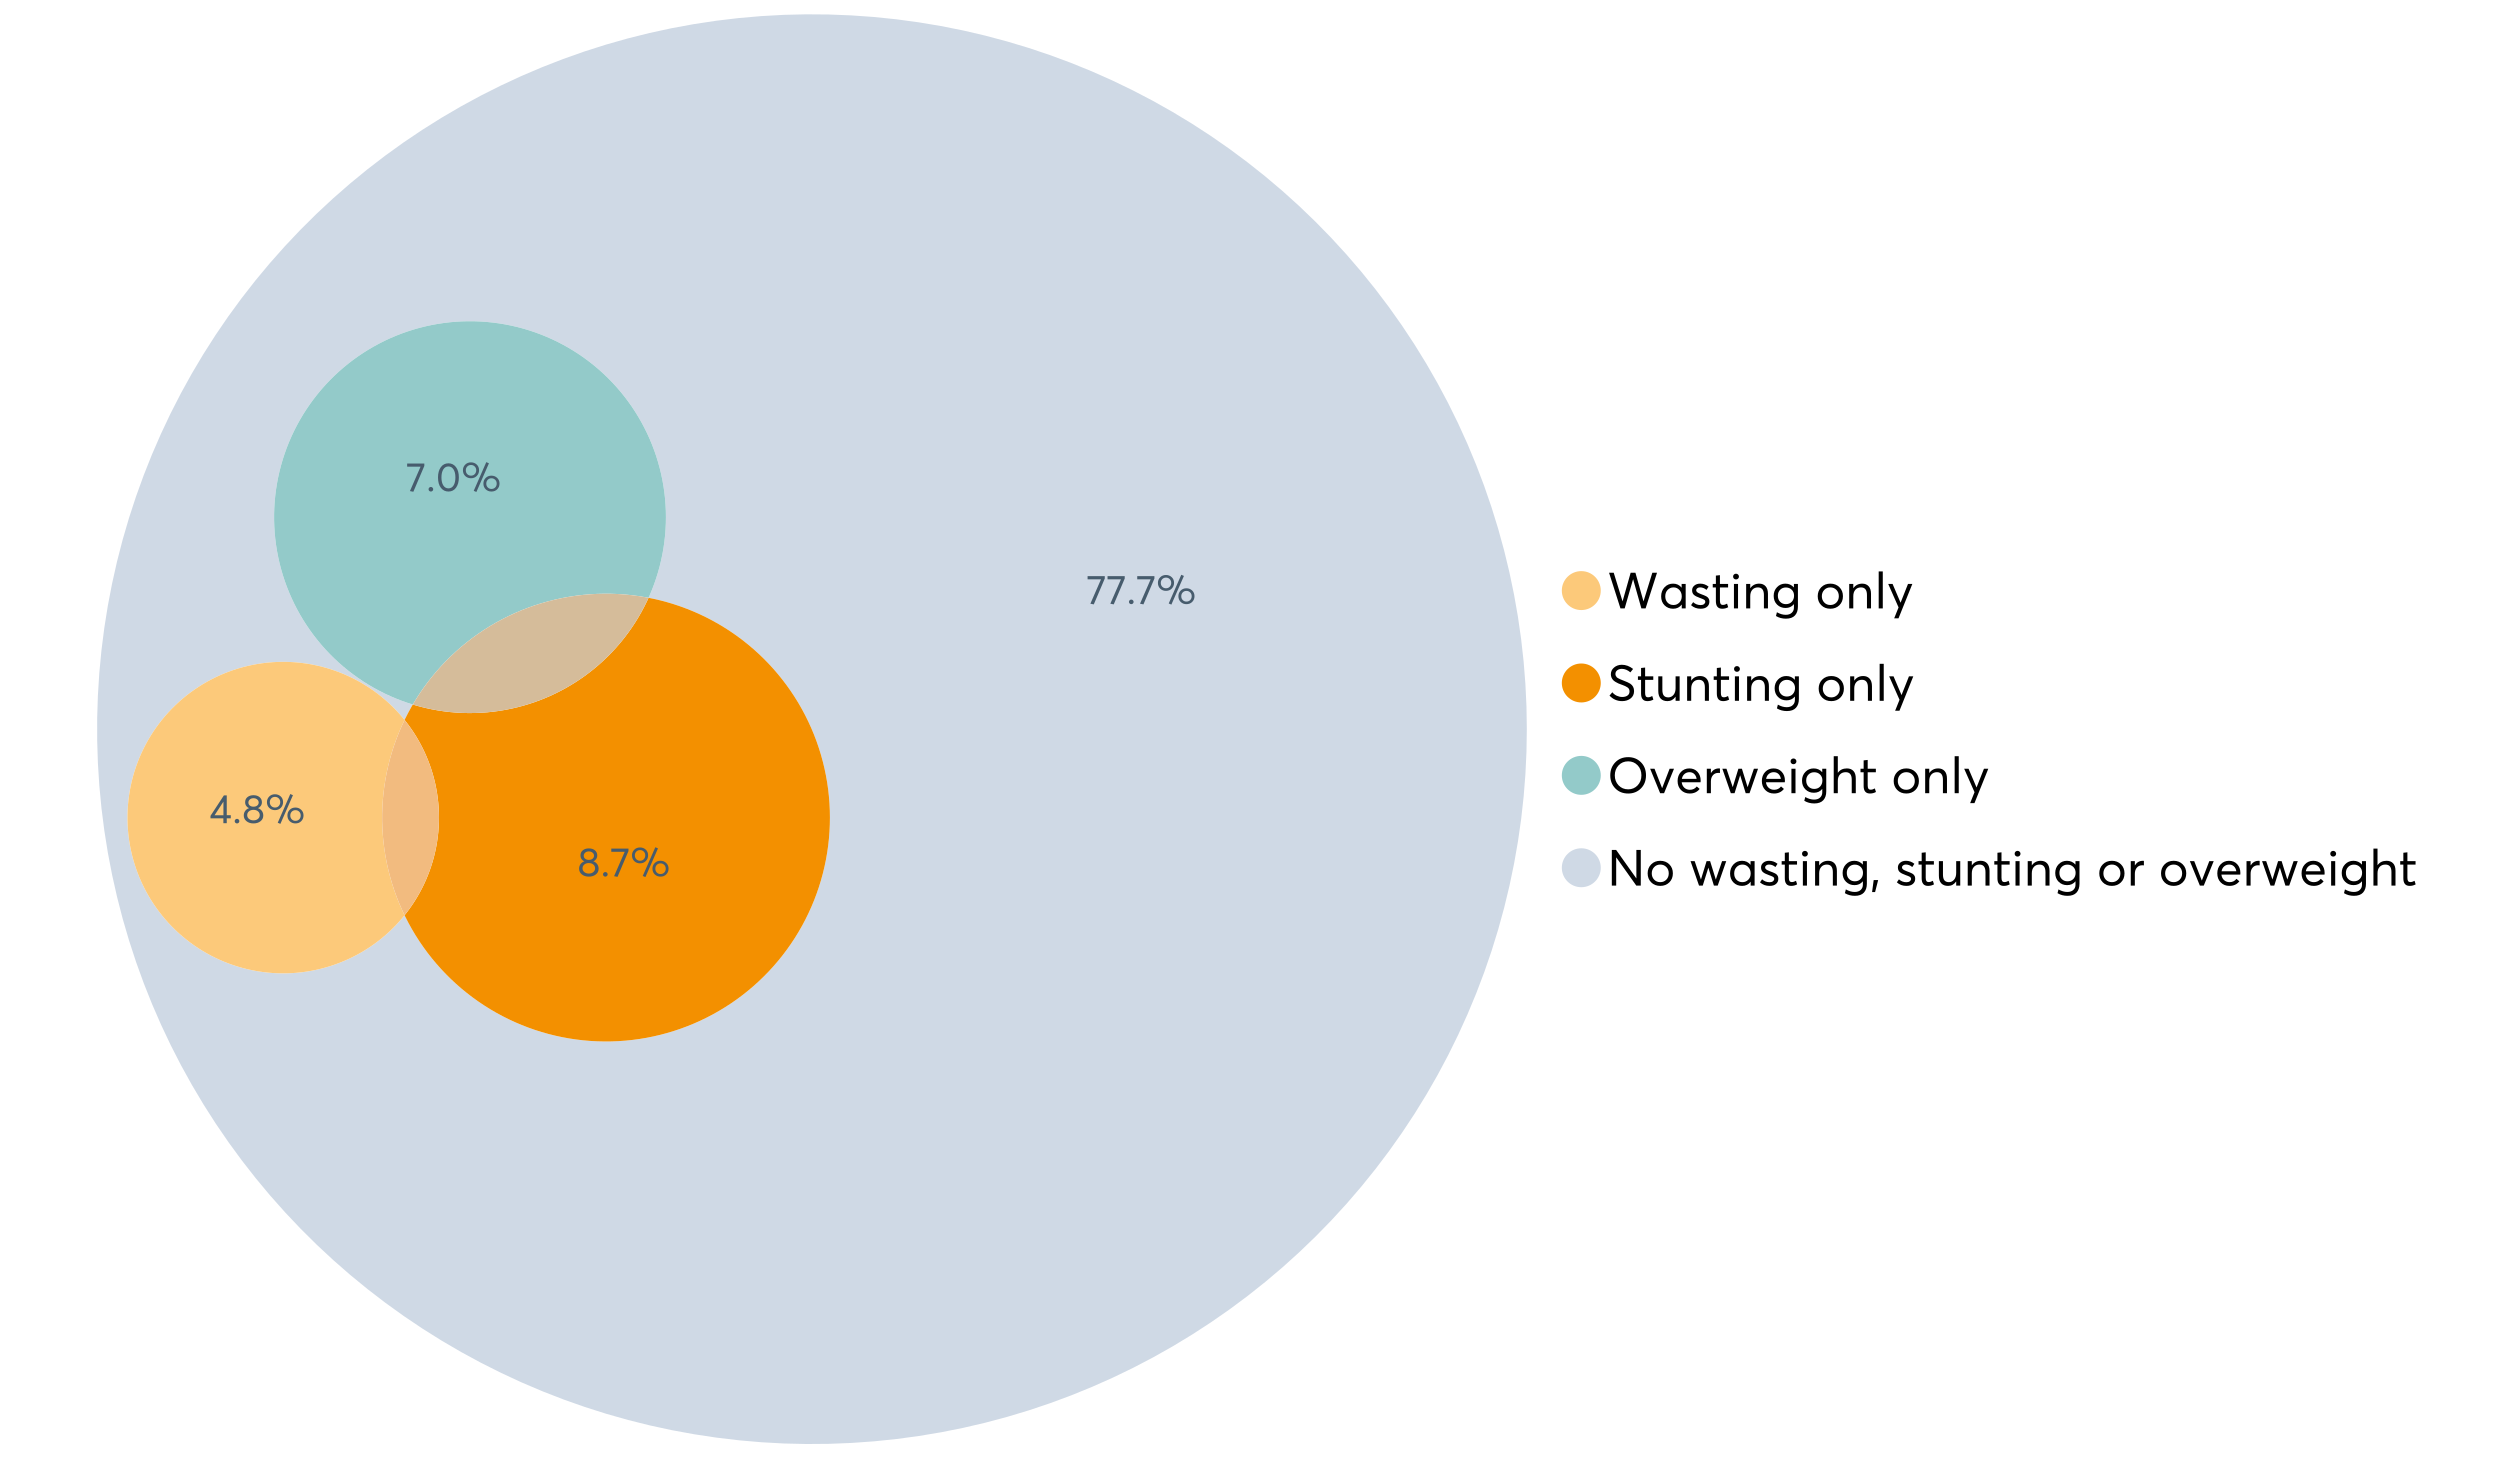 <?xml version="1.0" encoding="UTF-8"?>
<svg xmlns="http://www.w3.org/2000/svg" xmlns:xlink="http://www.w3.org/1999/xlink" width="1234.286pt" height="720pt" viewBox="0 0 1234.286 720" version="1.1">
<defs>
<g>
<symbol overflow="visible" id="glyph0-0">
<path style="stroke:none;" d=""/>
</symbol>
<symbol overflow="visible" id="glyph0-1">
<path style="stroke:none;" d="M 22.234 -17.609 L 24.547 -17.609 L 18.906 0 L 16.828 0 L 12.75 -14.438 L 12.734 -14.438 L 8.578 0 L 6.5 0 L 0.875 -17.609 L 3.172 -17.609 L 7.516 -3.547 L 7.562 -3.547 L 11.531 -17.609 L 13.891 -17.609 L 17.859 -3.5 L 17.891 -3.5 Z M 22.234 -17.609 "/>
</symbol>
<symbol overflow="visible" id="glyph0-2">
<path style="stroke:none;" d="M 11.297 -12.078 L 13.297 -12.078 L 13.297 0 L 11.359 0 L 11.359 -1.906 L 11.344 -1.906 C 10.312 -0.531 8.906 0.156 7.125 0.156 C 5.414 0.156 4 -0.406 2.875 -1.531 C 1.75 -2.656 1.188 -4.129 1.188 -5.953 C 1.188 -7.742 1.742 -9.238 2.859 -10.438 C 3.984 -11.633 5.395 -12.234 7.094 -12.234 C 8.812 -12.234 10.203 -11.578 11.266 -10.266 L 11.297 -10.266 Z M 7.297 -1.688 C 8.422 -1.688 9.379 -2.086 10.172 -2.891 C 10.961 -3.691 11.359 -4.711 11.359 -5.953 C 11.359 -7.191 10.973 -8.238 10.203 -9.094 C 9.441 -9.945 8.477 -10.375 7.312 -10.375 C 6.156 -10.375 5.18 -9.961 4.391 -9.141 C 3.609 -8.328 3.219 -7.266 3.219 -5.953 C 3.219 -4.711 3.594 -3.691 4.344 -2.891 C 5.102 -2.086 6.086 -1.688 7.297 -1.688 Z M 7.297 -1.688 "/>
</symbol>
<symbol overflow="visible" id="glyph0-3">
<path style="stroke:none;" d="M 5.609 0.156 C 3.734 0.156 2.156 -0.426 0.875 -1.594 L 1.906 -3.094 C 2.945 -2.133 4.18 -1.656 5.609 -1.656 C 6.305 -1.656 6.859 -1.812 7.266 -2.125 C 7.68 -2.445 7.891 -2.832 7.891 -3.281 C 7.891 -3.738 7.688 -4.086 7.281 -4.328 C 6.875 -4.566 6.164 -4.859 5.156 -5.203 C 5.094 -5.223 5.047 -5.242 5.016 -5.266 C 3.836 -5.672 2.938 -6.141 2.312 -6.672 C 1.695 -7.203 1.391 -7.973 1.391 -8.984 C 1.391 -9.91 1.766 -10.68 2.516 -11.297 C 3.266 -11.922 4.223 -12.234 5.391 -12.234 C 6.922 -12.234 8.301 -11.738 9.531 -10.75 L 8.484 -9.156 C 7.523 -9.977 6.457 -10.391 5.281 -10.391 C 4.801 -10.391 4.367 -10.258 3.984 -10 C 3.609 -9.738 3.422 -9.398 3.422 -8.984 C 3.422 -8.555 3.609 -8.207 3.984 -7.938 C 4.359 -7.676 4.93 -7.395 5.703 -7.094 C 5.836 -7.039 6.082 -6.945 6.438 -6.812 C 6.789 -6.688 7.023 -6.598 7.141 -6.547 C 7.254 -6.492 7.453 -6.406 7.734 -6.281 C 8.016 -6.164 8.207 -6.078 8.312 -6.016 C 8.414 -5.961 8.566 -5.867 8.766 -5.734 C 8.973 -5.598 9.113 -5.477 9.188 -5.375 C 9.258 -5.281 9.359 -5.148 9.484 -4.984 C 9.609 -4.816 9.695 -4.656 9.75 -4.5 C 9.801 -4.344 9.844 -4.16 9.875 -3.953 C 9.906 -3.742 9.922 -3.523 9.922 -3.297 C 9.922 -2.305 9.547 -1.484 8.797 -0.828 C 8.055 -0.172 6.992 0.156 5.609 0.156 Z M 5.609 0.156 "/>
</symbol>
<symbol overflow="visible" id="glyph0-4">
<path style="stroke:none;" d="M 5.328 0.156 C 3.234 0.156 2.188 -1.094 2.188 -3.594 L 2.188 -10.344 L 0.641 -10.344 L 0.641 -12.078 L 2.188 -12.078 L 2.188 -16.203 L 4.188 -16.422 L 4.188 -12.078 L 8.219 -12.078 L 8.219 -10.344 L 4.188 -10.344 L 4.188 -3.891 C 4.188 -3.148 4.297 -2.602 4.516 -2.25 C 4.742 -1.906 5.133 -1.734 5.688 -1.734 C 6.312 -1.734 6.988 -1.941 7.719 -2.359 L 8.266 -0.594 C 7.367 -0.094 6.391 0.156 5.328 0.156 Z M 5.328 0.156 "/>
</symbol>
<symbol overflow="visible" id="glyph0-5">
<path style="stroke:none;" d="M 3.094 -14.312 C 2.688 -14.312 2.344 -14.445 2.062 -14.719 C 1.789 -15 1.656 -15.336 1.656 -15.734 C 1.656 -16.129 1.789 -16.461 2.062 -16.734 C 2.344 -17.004 2.688 -17.141 3.094 -17.141 C 3.5 -17.141 3.844 -17 4.125 -16.719 C 4.406 -16.438 4.547 -16.109 4.547 -15.734 C 4.547 -15.336 4.406 -15 4.125 -14.719 C 3.844 -14.445 3.5 -14.312 3.094 -14.312 Z M 2.078 0 L 2.078 -12.078 L 4.094 -12.078 L 4.094 0 Z M 2.078 0 "/>
</symbol>
<symbol overflow="visible" id="glyph0-6">
<path style="stroke:none;" d="M 8.344 -12.234 C 9.676 -12.234 10.727 -11.805 11.5 -10.953 C 12.281 -10.098 12.672 -8.836 12.672 -7.172 L 12.672 0 L 10.672 0 L 10.672 -6.594 C 10.672 -9.113 9.688 -10.375 7.719 -10.375 C 6.562 -10.375 5.641 -9.988 4.953 -9.219 C 4.266 -8.445 3.922 -7.383 3.922 -6.031 L 3.922 0 L 1.906 0 L 1.906 -12.078 L 3.922 -12.078 L 3.922 -9.969 L 3.938 -9.969 C 5 -11.477 6.469 -12.234 8.344 -12.234 Z M 8.344 -12.234 "/>
</symbol>
<symbol overflow="visible" id="glyph0-7">
<path style="stroke:none;" d="M 11.094 -12.078 L 13.078 -12.078 L 13.078 -0.922 C 13.078 0.93 12.594 2.391 11.625 3.453 C 10.656 4.523 9.16 5.062 7.141 5.062 C 5.328 5.062 3.691 4.625 2.234 3.75 L 2.703 1.891 C 4.211 2.734 5.66 3.156 7.047 3.156 C 8.348 3.156 9.348 2.816 10.047 2.141 C 10.754 1.473 11.109 0.629 11.109 -0.391 L 11.109 -2.078 L 11.062 -2.078 C 10.051 -0.836 8.688 -0.219 6.969 -0.219 C 5.312 -0.219 3.922 -0.77 2.797 -1.875 C 1.672 -2.988 1.109 -4.43 1.109 -6.203 C 1.109 -7.922 1.66 -9.352 2.766 -10.5 C 3.867 -11.656 5.238 -12.234 6.875 -12.234 C 8.57 -12.234 9.961 -11.617 11.047 -10.391 L 11.094 -10.391 Z M 7.125 -2.109 C 8.332 -2.109 9.305 -2.5 10.047 -3.281 C 10.797 -4.07 11.172 -5.078 11.172 -6.297 C 11.172 -7.492 10.785 -8.469 10.016 -9.219 C 9.242 -9.969 8.281 -10.344 7.125 -10.344 C 5.977 -10.344 5.031 -9.957 4.281 -9.188 C 3.539 -8.426 3.172 -7.457 3.172 -6.281 C 3.172 -5.02 3.551 -4.008 4.312 -3.25 C 5.07 -2.488 6.008 -2.109 7.125 -2.109 Z M 7.125 -2.109 "/>
</symbol>
<symbol overflow="visible" id="glyph0-8">
<path style="stroke:none;" d=""/>
</symbol>
<symbol overflow="visible" id="glyph0-9">
<path style="stroke:none;" d="M 7.422 0.156 C 5.566 0.156 4.062 -0.43 2.906 -1.609 C 1.75 -2.785 1.172 -4.258 1.172 -6.031 C 1.172 -7.801 1.75 -9.273 2.906 -10.453 C 4.062 -11.641 5.566 -12.234 7.422 -12.234 C 9.203 -12.234 10.68 -11.656 11.859 -10.5 C 13.035 -9.344 13.625 -7.852 13.625 -6.031 C 13.625 -4.207 13.035 -2.719 11.859 -1.562 C 10.68 -0.414 9.203 0.156 7.422 0.156 Z M 7.422 -1.688 C 8.598 -1.688 9.586 -2.094 10.391 -2.906 C 11.191 -3.727 11.594 -4.77 11.594 -6.031 C 11.594 -7.301 11.191 -8.344 10.391 -9.156 C 9.598 -9.969 8.609 -10.375 7.422 -10.375 C 6.18 -10.375 5.164 -9.953 4.375 -9.109 C 3.594 -8.273 3.203 -7.242 3.203 -6.016 C 3.203 -4.797 3.594 -3.77 4.375 -2.938 C 5.164 -2.102 6.18 -1.688 7.422 -1.688 Z M 7.422 -1.688 "/>
</symbol>
<symbol overflow="visible" id="glyph0-10">
<path style="stroke:none;" d="M 2.078 0 L 2.078 -18.266 L 4.094 -18.266 L 4.094 0 Z M 2.078 0 "/>
</symbol>
<symbol overflow="visible" id="glyph0-11">
<path style="stroke:none;" d="M 10.344 -12.078 L 12.484 -12.078 L 5.656 4.906 L 3.516 4.906 L 5.688 -0.5 L 0.578 -12.078 L 2.734 -12.078 L 6.656 -2.875 L 6.703 -2.875 Z M 10.344 -12.078 "/>
</symbol>
<symbol overflow="visible" id="glyph0-12">
<path style="stroke:none;" d="M 7.344 0.156 C 4.875 0.156 2.789 -0.754 1.094 -2.578 L 2.484 -4.219 C 3.098 -3.457 3.844 -2.879 4.719 -2.484 C 5.594 -2.086 6.477 -1.891 7.375 -1.891 C 8.457 -1.891 9.328 -2.129 9.984 -2.609 C 10.641 -3.086 10.969 -3.75 10.969 -4.594 C 10.969 -5.051 10.891 -5.445 10.734 -5.781 C 10.578 -6.113 10.305 -6.406 9.922 -6.656 C 9.547 -6.914 9.176 -7.125 8.812 -7.281 C 8.457 -7.438 7.953 -7.641 7.297 -7.891 C 7.18 -7.941 7.086 -7.973 7.016 -7.984 C 6.367 -8.223 5.844 -8.426 5.438 -8.594 C 5.039 -8.77 4.582 -9.016 4.062 -9.328 C 3.539 -9.641 3.133 -9.957 2.844 -10.281 C 2.551 -10.602 2.297 -11.008 2.078 -11.5 C 1.867 -11.988 1.766 -12.531 1.766 -13.125 C 1.766 -14.438 2.285 -15.535 3.328 -16.422 C 4.367 -17.316 5.641 -17.773 7.141 -17.797 C 9.129 -17.797 10.992 -17.109 12.734 -15.734 L 11.406 -14.047 C 10.039 -15.203 8.617 -15.781 7.141 -15.781 C 6.285 -15.781 5.551 -15.551 4.938 -15.094 C 4.32 -14.645 4.016 -14.02 4.016 -13.219 C 4.016 -12.895 4.082 -12.594 4.219 -12.312 C 4.352 -12.039 4.5 -11.816 4.656 -11.641 C 4.82 -11.473 5.113 -11.281 5.531 -11.062 C 5.945 -10.852 6.273 -10.691 6.516 -10.578 C 6.754 -10.473 7.172 -10.305 7.766 -10.078 C 9.586 -9.379 10.785 -8.832 11.359 -8.438 C 12.598 -7.594 13.219 -6.383 13.219 -4.812 C 13.219 -3.258 12.645 -2.039 11.5 -1.156 C 10.352 -0.281 8.969 0.156 7.344 0.156 Z M 7.344 0.156 "/>
</symbol>
<symbol overflow="visible" id="glyph0-13">
<path style="stroke:none;" d="M 10.203 -12.078 L 12.203 -12.078 L 12.203 0 L 10.203 0 L 10.203 -2.016 L 10.172 -2.016 C 9.16 -0.566 7.836 0.156 6.203 0.156 C 4.766 0.156 3.645 -0.258 2.844 -1.094 C 2.051 -1.938 1.656 -3.203 1.656 -4.891 L 1.656 -12.078 L 3.672 -12.078 L 3.672 -5.453 C 3.672 -4.117 3.914 -3.156 4.406 -2.562 C 4.895 -1.977 5.633 -1.688 6.625 -1.688 C 7.613 -1.688 8.457 -2.094 9.156 -2.906 C 9.852 -3.727 10.203 -4.836 10.203 -6.234 Z M 10.203 -12.078 "/>
</symbol>
<symbol overflow="visible" id="glyph0-14">
<path style="stroke:none;" d="M 10.328 0.156 C 7.711 0.156 5.582 -0.691 3.938 -2.391 C 2.289 -4.086 1.469 -6.223 1.469 -8.797 C 1.469 -11.379 2.289 -13.523 3.938 -15.234 C 5.582 -16.941 7.711 -17.797 10.328 -17.797 C 12.836 -17.797 14.926 -16.961 16.594 -15.297 C 18.27 -13.629 19.109 -11.469 19.109 -8.812 C 19.109 -6.164 18.27 -4.008 16.594 -2.344 C 14.926 -0.676 12.836 0.156 10.328 0.156 Z M 10.328 -1.906 C 12.172 -1.906 13.719 -2.555 14.969 -3.859 C 16.219 -5.16 16.844 -6.812 16.844 -8.812 C 16.844 -10.82 16.219 -12.477 14.969 -13.781 C 13.719 -15.082 12.172 -15.734 10.328 -15.734 C 8.391 -15.734 6.801 -15.066 5.562 -13.734 C 4.32 -12.398 3.703 -10.754 3.703 -8.797 C 3.703 -6.848 4.32 -5.211 5.562 -3.891 C 6.801 -2.566 8.391 -1.906 10.328 -1.906 Z M 10.328 -1.906 "/>
</symbol>
<symbol overflow="visible" id="glyph0-15">
<path style="stroke:none;" d="M 10.203 -12.078 L 12.375 -12.078 L 7.469 0 L 5.531 0 L 0.594 -12.078 L 2.75 -12.078 L 6.469 -2.562 L 6.547 -2.562 Z M 10.203 -12.078 "/>
</symbol>
<symbol overflow="visible" id="glyph0-16">
<path style="stroke:none;" d="M 12.562 -6.234 C 12.562 -6.098 12.551 -5.922 12.531 -5.703 L 12.5 -5.406 L 3.203 -5.406 C 3.336 -4.281 3.77 -3.379 4.5 -2.703 C 5.238 -2.023 6.156 -1.688 7.25 -1.688 C 8.656 -1.688 9.785 -2.234 10.641 -3.328 L 12.062 -2.109 C 10.883 -0.598 9.254 0.156 7.172 0.156 C 5.43 0.156 3.992 -0.414 2.859 -1.562 C 1.734 -2.719 1.172 -4.207 1.172 -6.031 C 1.172 -7.832 1.719 -9.316 2.812 -10.484 C 3.914 -11.648 5.297 -12.234 6.953 -12.234 C 8.617 -12.234 9.969 -11.672 11 -10.547 C 12.039 -9.422 12.562 -7.984 12.562 -6.234 Z M 9.406 -9.469 C 8.789 -10.07 8.004 -10.375 7.047 -10.375 C 6.086 -10.375 5.266 -10.078 4.578 -9.484 C 3.891 -8.898 3.457 -8.098 3.281 -7.078 L 10.562 -7.078 C 10.406 -8.078 10.02 -8.875 9.406 -9.469 Z M 9.406 -9.469 "/>
</symbol>
<symbol overflow="visible" id="glyph0-17">
<path style="stroke:none;" d="M 7.891 -12.234 C 8.141 -12.234 8.305 -12.223 8.391 -12.203 L 8.391 -9.969 C 8.023 -10.008 7.758 -10.031 7.594 -10.031 C 6.469 -10.031 5.57 -9.641 4.906 -8.859 C 4.25 -8.078 3.922 -7.066 3.922 -5.828 L 3.922 0 L 1.906 0 L 1.906 -12.078 L 3.922 -12.078 L 3.922 -9.953 L 3.938 -9.953 C 4.883 -11.473 6.203 -12.234 7.891 -12.234 Z M 7.891 -12.234 "/>
</symbol>
<symbol overflow="visible" id="glyph0-18">
<path style="stroke:none;" d="M 16.297 -12.078 L 18.344 -12.078 L 14.141 0 L 12.25 0 L 9.531 -8.812 L 9.5 -8.812 L 6.75 0 L 4.906 0 L 0.719 -12.078 L 2.75 -12.078 L 5.828 -3.047 L 5.875 -3.047 L 8.641 -12.078 L 10.375 -12.078 L 13.172 -3.047 L 13.219 -3.047 Z M 16.297 -12.078 "/>
</symbol>
<symbol overflow="visible" id="glyph0-19">
<path style="stroke:none;" d="M 8.406 -12.234 C 9.781 -12.234 10.852 -11.816 11.625 -10.984 C 12.406 -10.16 12.797 -8.914 12.797 -7.25 L 12.797 0 L 10.797 0 L 10.797 -6.672 C 10.797 -9.141 9.812 -10.375 7.844 -10.375 C 6.633 -10.375 5.676 -9.992 4.969 -9.234 C 4.27 -8.473 3.922 -7.422 3.922 -6.078 L 3.922 0 L 1.906 0 L 1.906 -18.266 L 3.922 -18.266 L 3.922 -10.094 L 3.969 -10.094 C 4.977 -11.52 6.457 -12.234 8.406 -12.234 Z M 8.406 -12.234 "/>
</symbol>
<symbol overflow="visible" id="glyph0-20">
<path style="stroke:none;" d="M 14.359 -17.609 L 16.531 -17.609 L 16.531 0 L 14.312 0 L 4.438 -13.891 L 4.391 -13.891 L 4.391 0 L 2.234 0 L 2.234 -17.609 L 4.359 -17.609 L 14.312 -3.578 L 14.359 -3.578 Z M 14.359 -17.609 "/>
</symbol>
<symbol overflow="visible" id="glyph0-21">
<path style="stroke:none;" d="M 0.797 3.219 L 1.594 -2.734 L 3.797 -2.734 L 2.281 3.219 Z M 0.797 3.219 "/>
</symbol>
<symbol overflow="visible" id="glyph1-0">
<path style="stroke:none;" d=""/>
</symbol>
<symbol overflow="visible" id="glyph1-1">
<path style="stroke:none;" d="M 0.531 -13.703 L 9.016 -13.703 L 9.016 -12.516 L 3.594 0.234 L 1.906 -0.094 L 7.156 -12.141 L 0.531 -12.141 Z M 0.531 -13.703 "/>
</symbol>
<symbol overflow="visible" id="glyph1-2">
<path style="stroke:none;" d="M 2.406 0.125 C 2.07 0.125 1.797 0.016 1.578 -0.203 C 1.359 -0.422 1.25 -0.688 1.25 -1 C 1.25 -1.312 1.359 -1.578 1.578 -1.797 C 1.797 -2.023 2.07 -2.141 2.406 -2.141 C 2.719 -2.141 2.984 -2.023 3.203 -1.797 C 3.43 -1.578 3.547 -1.312 3.547 -1 C 3.547 -0.688 3.43 -0.422 3.203 -0.203 C 2.984 0.016 2.719 0.125 2.406 0.125 Z M 2.406 0.125 "/>
</symbol>
<symbol overflow="visible" id="glyph1-3">
<path style="stroke:none;" d="M 7.531 0.344 L 6.219 -0.219 L 12.422 -14.391 L 13.734 -13.812 Z M 4.859 -6.438 C 3.742 -6.438 2.801 -6.801 2.031 -7.531 C 1.27 -8.27 0.891 -9.223 0.891 -10.391 C 0.891 -11.473 1.258 -12.391 2 -13.141 C 2.738 -13.898 3.691 -14.281 4.859 -14.281 C 5.984 -14.281 6.93 -13.922 7.703 -13.203 C 8.473 -12.484 8.859 -11.547 8.859 -10.391 C 8.859 -9.285 8.484 -8.348 7.734 -7.578 C 6.992 -6.816 6.035 -6.438 4.859 -6.438 Z M 4.891 -7.719 C 5.641 -7.719 6.254 -7.973 6.734 -8.484 C 7.211 -8.992 7.453 -9.625 7.453 -10.375 C 7.453 -11.145 7.203 -11.77 6.703 -12.25 C 6.211 -12.738 5.609 -12.984 4.891 -12.984 C 4.129 -12.984 3.508 -12.734 3.031 -12.234 C 2.551 -11.734 2.312 -11.113 2.312 -10.375 C 2.312 -9.582 2.555 -8.941 3.047 -8.453 C 3.535 -7.961 4.148 -7.719 4.891 -7.719 Z M 14.969 0.125 C 13.852 0.125 12.91 -0.238 12.141 -0.969 C 11.379 -1.707 11 -2.656 11 -3.812 C 11 -4.895 11.367 -5.816 12.109 -6.578 C 12.859 -7.336 13.812 -7.719 14.969 -7.719 C 16.082 -7.719 17.023 -7.348 17.797 -6.609 C 18.566 -5.879 18.953 -4.945 18.953 -3.812 C 18.953 -2.707 18.582 -1.773 17.844 -1.016 C 17.113 -0.254 16.156 0.125 14.969 0.125 Z M 14.969 -1.156 C 15.738 -1.156 16.363 -1.406 16.844 -1.906 C 17.32 -2.414 17.562 -3.039 17.562 -3.781 C 17.562 -4.57 17.312 -5.207 16.812 -5.688 C 16.312 -6.176 15.695 -6.422 14.969 -6.422 C 14.219 -6.422 13.602 -6.164 13.125 -5.656 C 12.656 -5.156 12.422 -4.531 12.422 -3.781 C 12.422 -3.008 12.664 -2.379 13.156 -1.891 C 13.645 -1.398 14.25 -1.156 14.969 -1.156 Z M 14.969 -1.156 "/>
</symbol>
<symbol overflow="visible" id="glyph1-4">
<path style="stroke:none;" d="M 6.984 0 L 6.984 -2.406 L 0.625 -2.406 L 0.625 -3.609 L 7.234 -13.703 L 8.656 -13.703 L 8.656 -3.922 L 10.641 -3.922 L 10.641 -2.406 L 8.656 -2.406 L 8.656 0 Z M 2.625 -3.891 L 7.016 -3.891 L 7.016 -10.641 Z M 2.625 -3.891 "/>
</symbol>
<symbol overflow="visible" id="glyph1-5">
<path style="stroke:none;" d="M 7.938 -7.422 C 8.719 -7.16 9.348 -6.711 9.828 -6.078 C 10.305 -5.441 10.547 -4.672 10.547 -3.766 C 10.547 -2.609 10.086 -1.672 9.172 -0.953 C 8.254 -0.234 7.102 0.125 5.719 0.125 C 4.32 0.125 3.172 -0.242 2.266 -0.984 C 1.367 -1.723 0.922 -2.648 0.922 -3.766 C 0.922 -4.672 1.16 -5.441 1.641 -6.078 C 2.117 -6.711 2.742 -7.16 3.516 -7.422 L 3.516 -7.438 C 3.004 -7.594 2.555 -7.938 2.172 -8.469 C 1.785 -9 1.594 -9.617 1.594 -10.328 C 1.594 -11.398 1.977 -12.25 2.75 -12.875 C 3.52 -13.5 4.508 -13.812 5.719 -13.812 C 6.957 -13.812 7.957 -13.492 8.719 -12.859 C 9.488 -12.223 9.875 -11.379 9.875 -10.328 C 9.875 -9.641 9.676 -9.023 9.281 -8.484 C 8.883 -7.941 8.438 -7.594 7.938 -7.438 Z M 5.719 -12.328 C 4.977 -12.328 4.375 -12.117 3.906 -11.703 C 3.438 -11.285 3.203 -10.785 3.203 -10.203 C 3.203 -9.578 3.438 -9.078 3.906 -8.703 C 4.375 -8.328 4.977 -8.141 5.719 -8.141 C 6.477 -8.141 7.094 -8.328 7.562 -8.703 C 8.039 -9.078 8.281 -9.578 8.281 -10.203 C 8.281 -10.816 8.035 -11.32 7.547 -11.719 C 7.055 -12.125 6.445 -12.328 5.719 -12.328 Z M 5.719 -1.391 C 6.633 -1.391 7.379 -1.641 7.953 -2.141 C 8.523 -2.641 8.812 -3.242 8.812 -3.953 C 8.812 -4.734 8.523 -5.363 7.953 -5.844 C 7.379 -6.332 6.633 -6.578 5.719 -6.578 C 4.789 -6.578 4.039 -6.332 3.469 -5.844 C 2.895 -5.363 2.609 -4.734 2.609 -3.953 C 2.609 -3.211 2.906 -2.598 3.5 -2.109 C 4.102 -1.629 4.844 -1.391 5.719 -1.391 Z M 5.719 -1.391 "/>
</symbol>
<symbol overflow="visible" id="glyph1-6">
<path style="stroke:none;" d="M 6.266 0.125 C 4.734 0.125 3.488 -0.488 2.531 -1.719 C 1.582 -2.945 1.109 -4.656 1.109 -6.844 C 1.109 -8.914 1.566 -10.594 2.484 -11.875 C 3.41 -13.164 4.672 -13.812 6.266 -13.812 C 7.785 -13.812 9.02 -13.195 9.969 -11.969 C 10.926 -10.738 11.406 -9.031 11.406 -6.844 C 11.406 -4.77 10.945 -3.086 10.031 -1.797 C 9.125 -0.516 7.867 0.125 6.266 0.125 Z M 6.266 -1.438 C 7.348 -1.438 8.191 -1.922 8.797 -2.891 C 9.398 -3.859 9.703 -5.176 9.703 -6.844 C 9.703 -8.551 9.383 -9.879 8.75 -10.828 C 8.125 -11.785 7.297 -12.266 6.266 -12.266 C 5.18 -12.266 4.332 -11.773 3.719 -10.797 C 3.113 -9.816 2.812 -8.5 2.812 -6.844 C 2.812 -5.133 3.125 -3.805 3.75 -2.859 C 4.383 -1.91 5.223 -1.438 6.266 -1.438 Z M 6.266 -1.438 "/>
</symbol>
</g>
</defs>
<g id="surface127002">
<path style=" stroke:none;fill-rule:nonzero;fill:rgb(98.824%,78.824%,47.843%);fill-opacity:1;" d="M 790.324 291.582 C 790.324 296.891 786.02 301.195 780.711 301.195 C 775.398 301.195 771.094 296.891 771.094 291.582 C 771.094 286.273 775.398 281.969 780.711 281.969 C 786.02 281.969 790.324 286.273 790.324 291.582 "/>
<g style="fill:rgb(0%,0%,0%);fill-opacity:1;">
  <use xlink:href="#glyph0-1" x="793.543" y="300.387"/>
  <use xlink:href="#glyph0-2" x="818.944" y="300.387"/>
  <use xlink:href="#glyph0-3" x="834.026" y="300.387"/>
  <use xlink:href="#glyph0-4" x="844.965" y="300.387"/>
  <use xlink:href="#glyph0-5" x="853.994" y="300.387"/>
  <use xlink:href="#glyph0-6" x="860.195" y="300.387"/>
  <use xlink:href="#glyph0-7" x="874.583" y="300.387"/>
  <use xlink:href="#glyph0-8" x="889.441" y="300.387"/>
  <use xlink:href="#glyph0-9" x="896.263" y="300.387"/>
  <use xlink:href="#glyph0-6" x="911.072" y="300.387"/>
  <use xlink:href="#glyph0-10" x="925.459" y="300.387"/>
  <use xlink:href="#glyph0-11" x="931.66" y="300.387"/>
</g>
<path style=" stroke:none;fill-rule:nonzero;fill:rgb(95.294%,56.471%,0%);fill-opacity:1;" d="M 790.324 337.195 C 790.324 342.504 786.02 346.809 780.711 346.809 C 775.398 346.809 771.094 342.504 771.094 337.195 C 771.094 331.883 775.398 327.578 780.711 327.578 C 786.02 327.578 790.324 331.883 790.324 337.195 "/>
<g style="fill:rgb(0%,0%,0%);fill-opacity:1;">
  <use xlink:href="#glyph0-12" x="793.543" y="346"/>
  <use xlink:href="#glyph0-4" x="808.029" y="346"/>
  <use xlink:href="#glyph0-13" x="817.059" y="346"/>
  <use xlink:href="#glyph0-6" x="831.049" y="346"/>
  <use xlink:href="#glyph0-4" x="845.436" y="346"/>
  <use xlink:href="#glyph0-5" x="854.465" y="346"/>
  <use xlink:href="#glyph0-6" x="860.667" y="346"/>
  <use xlink:href="#glyph0-7" x="875.054" y="346"/>
  <use xlink:href="#glyph0-8" x="889.913" y="346"/>
  <use xlink:href="#glyph0-9" x="896.734" y="346"/>
  <use xlink:href="#glyph0-6" x="911.543" y="346"/>
  <use xlink:href="#glyph0-10" x="925.93" y="346"/>
  <use xlink:href="#glyph0-11" x="932.132" y="346"/>
</g>
<path style=" stroke:none;fill-rule:nonzero;fill:rgb(57.647%,79.216%,78.824%);fill-opacity:1;" d="M 790.324 382.805 C 790.324 388.117 786.02 392.422 780.711 392.422 C 775.398 392.422 771.094 388.117 771.094 382.805 C 771.094 377.496 775.398 373.191 780.711 373.191 C 786.02 373.191 790.324 377.496 790.324 382.805 "/>
<g style="fill:rgb(0%,0%,0%);fill-opacity:1;">
  <use xlink:href="#glyph0-14" x="793.543" y="391.613"/>
  <use xlink:href="#glyph0-15" x="814.107" y="391.613"/>
  <use xlink:href="#glyph0-16" x="827.08" y="391.613"/>
  <use xlink:href="#glyph0-17" x="840.773" y="391.613"/>
  <use xlink:href="#glyph0-18" x="849.628" y="391.613"/>
  <use xlink:href="#glyph0-16" x="868.679" y="391.613"/>
  <use xlink:href="#glyph0-5" x="882.372" y="391.613"/>
  <use xlink:href="#glyph0-7" x="888.573" y="391.613"/>
  <use xlink:href="#glyph0-19" x="903.432" y="391.613"/>
  <use xlink:href="#glyph0-4" x="917.918" y="391.613"/>
  <use xlink:href="#glyph0-8" x="926.947" y="391.613"/>
  <use xlink:href="#glyph0-9" x="933.769" y="391.613"/>
  <use xlink:href="#glyph0-6" x="948.578" y="391.613"/>
  <use xlink:href="#glyph0-10" x="962.965" y="391.613"/>
  <use xlink:href="#glyph0-11" x="969.166" y="391.613"/>
</g>
<path style=" stroke:none;fill-rule:nonzero;fill:rgb(81.176%,85.098%,89.804%);fill-opacity:1;" d="M 790.324 428.418 C 790.324 433.727 786.02 438.031 780.711 438.031 C 775.398 438.031 771.094 433.727 771.094 428.418 C 771.094 423.109 775.398 418.805 780.711 418.805 C 786.02 418.805 790.324 423.109 790.324 428.418 "/>
<g style="fill:rgb(0%,0%,0%);fill-opacity:1;">
  <use xlink:href="#glyph0-20" x="793.543" y="437.223"/>
  <use xlink:href="#glyph0-9" x="812.296" y="437.223"/>
  <use xlink:href="#glyph0-8" x="827.105" y="437.223"/>
  <use xlink:href="#glyph0-18" x="833.926" y="437.223"/>
  <use xlink:href="#glyph0-2" x="852.977" y="437.223"/>
  <use xlink:href="#glyph0-3" x="868.059" y="437.223"/>
  <use xlink:href="#glyph0-4" x="878.998" y="437.223"/>
  <use xlink:href="#glyph0-5" x="888.027" y="437.223"/>
  <use xlink:href="#glyph0-6" x="894.229" y="437.223"/>
  <use xlink:href="#glyph0-7" x="908.616" y="437.223"/>
  <use xlink:href="#glyph0-21" x="923.474" y="437.223"/>
  <use xlink:href="#glyph0-8" x="928.808" y="437.223"/>
  <use xlink:href="#glyph0-3" x="935.629" y="437.223"/>
  <use xlink:href="#glyph0-4" x="946.568" y="437.223"/>
  <use xlink:href="#glyph0-13" x="955.598" y="437.223"/>
  <use xlink:href="#glyph0-6" x="969.588" y="437.223"/>
  <use xlink:href="#glyph0-4" x="983.975" y="437.223"/>
  <use xlink:href="#glyph0-5" x="993.004" y="437.223"/>
  <use xlink:href="#glyph0-6" x="999.206" y="437.223"/>
  <use xlink:href="#glyph0-7" x="1013.593" y="437.223"/>
  <use xlink:href="#glyph0-8" x="1028.452" y="437.223"/>
  <use xlink:href="#glyph0-9" x="1035.273" y="437.223"/>
  <use xlink:href="#glyph0-17" x="1050.082" y="437.223"/>
  <use xlink:href="#glyph0-8" x="1058.938" y="437.223"/>
  <use xlink:href="#glyph0-9" x="1065.759" y="437.223"/>
  <use xlink:href="#glyph0-15" x="1080.568" y="437.223"/>
  <use xlink:href="#glyph0-16" x="1093.541" y="437.223"/>
  <use xlink:href="#glyph0-17" x="1107.234" y="437.223"/>
  <use xlink:href="#glyph0-18" x="1116.09" y="437.223"/>
  <use xlink:href="#glyph0-16" x="1135.14" y="437.223"/>
  <use xlink:href="#glyph0-5" x="1148.833" y="437.223"/>
  <use xlink:href="#glyph0-7" x="1155.034" y="437.223"/>
  <use xlink:href="#glyph0-19" x="1169.893" y="437.223"/>
  <use xlink:href="#glyph0-4" x="1184.379" y="437.223"/>
</g>
<path style=" stroke:none;fill-rule:nonzero;fill:rgb(81.176%,85.098%,89.804%);fill-opacity:1;" d="M 409.328 712.84 L 420.465 712.398 L 431.578 711.602 L 442.664 710.457 L 453.703 708.965 L 464.695 707.125 L 475.621 704.938 L 486.473 702.406 L 497.238 699.531 L 507.91 696.32 L 518.473 692.773 L 528.922 688.895 L 539.238 684.688 L 549.422 680.16 L 559.453 675.312 L 569.328 670.148 L 579.035 664.676 L 588.566 658.898 L 597.906 652.824 L 607.055 646.461 L 615.992 639.809 L 624.719 632.879 L 633.223 625.676 L 641.492 618.207 L 649.523 610.484 L 657.309 602.508 L 664.836 594.293 L 672.102 585.844 L 679.094 577.168 L 685.812 568.277 L 692.246 559.18 L 698.387 549.883 L 704.234 540.395 L 709.777 530.727 L 715.012 520.891 L 719.934 510.895 L 724.539 500.746 L 728.82 490.461 L 732.777 480.043 L 736.402 469.504 L 739.691 458.859 L 742.641 448.113 L 745.254 437.281 L 747.52 426.371 L 749.445 415.395 L 751.02 404.363 L 752.246 393.285 L 753.121 382.18 L 753.645 371.047 L 753.816 359.906 L 753.641 348.762 L 753.109 337.633 L 752.227 326.523 L 750.996 315.449 L 749.414 304.418 L 747.484 293.445 L 745.211 282.535 L 742.594 271.703 L 739.637 260.961 L 736.34 250.316 L 732.711 239.781 L 728.75 229.363 L 724.465 219.078 L 719.855 208.934 L 714.926 198.938 L 709.684 189.105 L 704.137 179.441 L 698.285 169.957 L 692.137 160.664 L 685.699 151.57 L 678.977 142.684 L 671.98 134.012 L 664.711 125.566 L 657.176 117.352 L 649.391 109.383 L 641.355 101.664 L 633.078 94.199 L 624.57 87.004 L 615.844 80.078 L 606.898 73.43 L 597.75 67.07 L 588.402 61 L 578.871 55.23 L 569.16 49.762 L 559.285 44.605 L 549.25 39.762 L 539.066 35.234 L 528.742 31.035 L 518.297 27.164 L 507.73 23.621 L 497.059 20.418 L 486.289 17.551 L 475.438 15.023 L 464.508 12.844 L 453.516 11.008 L 442.473 9.52 L 431.391 8.379 L 420.273 7.594 L 409.141 7.156 L 397.996 7.07 L 386.855 7.336 L 375.73 7.957 L 364.629 8.926 L 353.562 10.246 L 342.547 11.914 L 331.586 13.926 L 320.695 16.285 L 309.887 18.988 L 299.164 22.031 L 288.547 25.41 L 278.039 29.125 L 267.656 33.168 L 257.406 37.535 L 247.297 42.227 L 237.344 47.23 L 227.551 52.551 L 217.93 58.176 L 208.492 64.102 L 199.25 70.32 L 190.203 76.832 L 181.371 83.621 L 172.754 90.691 L 164.367 98.027 L 156.215 105.621 L 148.305 113.473 L 140.648 121.57 L 133.254 129.902 L 126.121 138.465 L 119.266 147.25 L 112.688 156.246 L 106.402 165.445 L 100.406 174.84 L 94.711 184.418 L 89.32 194.168 L 84.238 204.086 L 79.477 214.16 L 75.031 224.379 L 70.914 234.734 L 67.125 245.211 L 63.668 255.805 L 60.543 266.504 L 57.762 277.293 L 55.324 288.168 L 53.227 299.109 L 51.48 310.117 L 50.078 321.172 L 49.027 332.266 L 48.328 343.387 L 47.977 354.523 L 47.98 365.668 L 48.336 376.805 L 49.043 387.926 L 50.098 399.02 L 51.504 410.07 L 53.262 421.078 L 55.363 432.02 L 57.809 442.891 L 60.594 453.68 L 63.723 464.375 L 67.184 474.969 L 70.98 485.445 L 75.105 495.797 L 79.555 506.012 L 84.324 516.082 L 89.41 526 L 94.805 535.746 L 100.504 545.324 L 106.504 554.711 L 112.801 563.91 L 119.379 572.902 L 126.242 581.68 L 133.375 590.242 L 140.777 598.57 L 148.438 606.664 L 156.352 614.508 L 164.508 622.102 L 172.898 629.434 L 181.52 636.496 L 190.355 643.281 L 199.406 649.785 L 208.652 656.004 L 218.094 661.922 L 227.715 667.543 L 237.512 672.855 L 247.469 677.855 L 257.578 682.543 L 267.832 686.906 L 278.219 690.941 L 288.727 694.648 L 299.348 698.023 L 310.07 701.059 L 320.883 703.758 L 331.773 706.109 L 342.734 708.117 L 353.754 709.781 L 364.816 711.094 L 375.918 712.059 L 387.047 712.672 L 398.188 712.93 Z M 294.875 514.113 L 291.391 513.922 L 287.914 513.621 L 284.449 513.211 L 280.996 512.688 L 277.562 512.059 L 274.152 511.324 L 270.766 510.477 L 267.41 509.527 L 264.082 508.469 L 260.793 507.309 L 257.539 506.047 L 254.328 504.68 L 251.16 503.211 L 248.043 501.645 L 244.973 499.98 L 241.961 498.223 L 239.004 496.367 L 236.105 494.418 L 233.273 492.383 L 230.504 490.258 L 227.805 488.047 L 225.176 485.75 L 222.621 483.371 L 220.145 480.914 L 217.746 478.379 L 215.426 475.77 L 213.191 473.09 L 211.043 470.34 L 208.984 467.523 L 207.012 464.645 L 205.133 461.703 L 203.348 458.703 L 201.656 455.648 L 200.062 452.543 L 199.742 451.859 L 198.926 452.871 L 197.344 454.711 L 195.703 456.5 L 194.008 458.238 L 192.258 459.922 L 190.457 461.551 L 188.602 463.117 L 186.703 464.629 L 184.754 466.078 L 182.762 467.465 L 180.727 468.789 L 178.648 470.047 L 176.535 471.238 L 174.383 472.363 L 172.195 473.422 L 169.977 474.406 L 167.73 475.324 L 165.453 476.168 L 163.152 476.941 L 160.824 477.641 L 158.48 478.27 L 156.117 478.82 L 153.734 479.297 L 151.34 479.699 L 148.934 480.023 L 146.52 480.273 L 144.098 480.445 L 141.672 480.543 L 139.242 480.562 L 136.816 480.504 L 134.391 480.371 L 131.973 480.16 L 129.562 479.875 L 127.16 479.512 L 124.773 479.074 L 122.398 478.562 L 120.043 477.977 L 117.707 477.312 L 115.391 476.578 L 113.102 475.77 L 110.84 474.891 L 108.605 473.941 L 106.402 472.918 L 104.234 471.828 L 102.098 470.672 L 100 469.449 L 97.945 468.156 L 95.93 466.805 L 93.957 465.387 L 92.031 463.906 L 90.156 462.367 L 88.324 460.77 L 86.547 459.117 L 84.824 457.406 L 83.156 455.645 L 81.543 453.828 L 79.988 451.965 L 78.492 450.051 L 77.059 448.09 L 75.688 446.086 L 74.379 444.039 L 73.137 441.953 L 71.961 439.832 L 70.855 437.668 L 69.816 435.477 L 68.844 433.25 L 67.945 430.992 L 67.121 428.711 L 66.367 426.402 L 65.684 424.074 L 65.078 421.723 L 64.543 419.352 L 64.086 416.969 L 63.703 414.57 L 63.398 412.16 L 63.168 409.746 L 63.012 407.32 L 62.934 404.895 L 62.934 402.469 L 63.012 400.039 L 63.164 397.617 L 63.391 395.199 L 63.699 392.789 L 64.078 390.395 L 64.535 388.008 L 65.066 385.641 L 65.672 383.289 L 66.352 380.957 L 67.105 378.648 L 67.934 376.367 L 68.828 374.109 L 69.797 371.883 L 70.836 369.688 L 71.941 367.527 L 73.117 365.402 L 74.359 363.316 L 75.664 361.27 L 77.035 359.262 L 78.469 357.305 L 79.961 355.391 L 81.516 353.523 L 83.129 351.707 L 84.797 349.945 L 86.52 348.234 L 88.297 346.578 L 90.121 344.98 L 92 343.438 L 93.926 341.961 L 95.895 340.543 L 97.91 339.188 L 99.965 337.895 L 102.062 336.668 L 104.195 335.512 L 106.363 334.418 L 108.566 333.398 L 110.801 332.445 L 113.062 331.562 L 115.352 330.754 L 117.668 330.02 L 120.004 329.355 L 122.359 328.766 L 124.73 328.254 L 127.121 327.812 L 129.52 327.449 L 131.93 327.164 L 134.352 326.953 L 136.773 326.816 L 139.203 326.758 L 141.629 326.777 L 144.055 326.871 L 146.477 327.043 L 148.895 327.293 L 151.301 327.617 L 153.695 328.016 L 156.074 328.492 L 158.441 329.043 L 160.785 329.668 L 163.113 330.367 L 165.414 331.137 L 167.691 331.98 L 169.941 332.895 L 172.16 333.883 L 174.344 334.938 L 176.496 336.062 L 178.613 337.254 L 180.691 338.512 L 182.727 339.832 L 184.719 341.219 L 186.668 342.668 L 188.57 344.176 L 190.426 345.742 L 192.227 347.371 L 193.98 349.051 L 195.676 350.789 L 197.316 352.578 L 198.902 354.418 L 199.742 355.457 L 200.039 354.828 L 201.629 351.723 L 203.316 348.668 L 203.812 347.836 L 201.312 347.039 L 198.434 346.023 L 195.586 344.918 L 192.773 343.723 L 190.004 342.438 L 187.273 341.066 L 184.59 339.609 L 181.953 338.07 L 179.367 336.449 L 176.832 334.746 L 174.352 332.961 L 171.93 331.102 L 169.566 329.168 L 167.266 327.156 L 165.031 325.074 L 162.863 322.926 L 160.762 320.707 L 158.734 318.426 L 156.781 316.078 L 154.898 313.672 L 153.094 311.207 L 151.371 308.688 L 149.727 306.113 L 148.164 303.492 L 146.684 300.816 L 145.293 298.102 L 143.984 295.34 L 142.766 292.539 L 141.633 289.703 L 140.594 286.832 L 139.645 283.93 L 138.789 281 L 138.023 278.043 L 137.355 275.062 L 136.777 272.062 L 136.297 269.047 L 135.91 266.016 L 135.621 262.977 L 135.43 259.93 L 135.332 256.875 L 135.332 253.824 L 135.426 250.77 L 135.617 247.723 L 135.906 244.684 L 136.289 241.652 L 136.77 238.637 L 137.344 235.637 L 138.012 232.656 L 138.773 229.699 L 139.629 226.766 L 140.578 223.863 L 141.617 220.992 L 142.746 218.156 L 143.961 215.355 L 145.27 212.594 L 146.66 209.875 L 148.137 207.203 L 149.699 204.578 L 151.344 202.004 L 153.066 199.48 L 154.867 197.016 L 156.746 194.609 L 158.699 192.262 L 160.727 189.977 L 162.828 187.758 L 164.996 185.605 L 167.227 183.523 L 169.527 181.516 L 171.887 179.578 L 174.309 177.715 L 176.789 175.934 L 179.324 174.227 L 181.91 172.602 L 184.547 171.062 L 187.23 169.605 L 189.957 168.23 L 192.727 166.945 L 195.535 165.75 L 198.383 164.641 L 201.262 163.625 L 204.172 162.699 L 207.109 161.863 L 210.074 161.125 L 213.059 160.477 L 216.062 159.926 L 219.082 159.469 L 222.113 159.105 L 225.156 158.84 L 228.207 158.672 L 231.258 158.598 L 234.312 158.621 L 237.363 158.738 L 240.41 158.957 L 243.449 159.27 L 246.477 159.676 L 249.488 160.18 L 252.48 160.777 L 255.457 161.469 L 258.406 162.254 L 261.332 163.133 L 264.23 164.105 L 267.094 165.164 L 269.922 166.316 L 272.711 167.555 L 275.461 168.883 L 278.168 170.297 L 280.832 171.797 L 283.441 173.379 L 286.004 175.039 L 288.512 176.785 L 290.965 178.605 L 293.355 180.504 L 295.688 182.477 L 297.953 184.523 L 300.156 186.637 L 302.293 188.82 L 304.355 191.074 L 306.348 193.387 L 308.266 195.766 L 310.109 198.199 L 311.875 200.691 L 313.559 203.238 L 315.16 205.84 L 316.684 208.488 L 318.117 211.184 L 319.469 213.922 L 320.734 216.703 L 321.906 219.52 L 322.992 222.375 L 323.988 225.262 L 324.891 228.18 L 325.703 231.125 L 326.418 234.094 L 327.043 237.082 L 327.57 240.09 L 328.004 243.113 L 328.34 246.148 L 328.582 249.191 L 328.73 252.242 L 328.777 255.297 L 328.73 258.352 L 328.586 261.402 L 328.348 264.445 L 328.012 267.48 L 327.578 270.504 L 327.051 273.512 L 326.43 276.504 L 325.715 279.473 L 324.906 282.418 L 324.004 285.336 L 323.012 288.223 L 321.926 291.078 L 320.754 293.898 L 320.188 295.141 L 322.559 295.617 L 325.957 296.406 L 329.328 297.305 L 332.672 298.309 L 335.98 299.418 L 339.254 300.629 L 342.488 301.945 L 345.676 303.363 L 348.82 304.879 L 351.914 306.496 L 354.953 308.207 L 357.938 310.016 L 360.867 311.914 L 363.73 313.906 L 366.531 315.988 L 369.266 318.16 L 371.93 320.414 L 374.523 322.75 L 377.039 325.168 L 379.48 327.664 L 381.836 330.238 L 384.113 332.883 L 386.305 335.598 L 388.41 338.379 L 390.43 341.23 L 392.355 344.141 L 394.188 347.109 L 395.926 350.137 L 397.566 353.219 L 399.109 356.348 L 400.551 359.523 L 401.895 362.746 L 403.137 366.008 L 404.273 369.309 L 405.305 372.641 L 406.23 376.008 L 407.051 379.398 L 407.762 382.816 L 408.367 386.254 L 408.863 389.707 L 409.246 393.176 L 409.523 396.656 L 409.691 400.141 L 409.746 403.629 L 409.691 407.121 L 409.527 410.605 L 409.254 414.086 L 408.871 417.555 L 408.375 421.008 L 407.773 424.445 L 407.062 427.863 L 406.246 431.258 L 405.32 434.621 L 404.293 437.957 L 403.156 441.258 L 401.918 444.52 L 400.578 447.742 L 399.133 450.918 L 397.594 454.051 L 395.953 457.133 L 394.215 460.16 L 392.387 463.129 L 390.461 466.043 L 388.445 468.891 L 386.344 471.676 L 384.152 474.395 L 381.879 477.039 L 379.52 479.613 L 377.082 482.109 L 374.566 484.531 L 371.977 486.867 L 369.312 489.125 L 366.582 491.293 L 363.781 493.379 L 360.914 495.371 L 357.988 497.273 L 355.004 499.082 L 351.965 500.797 L 348.871 502.414 L 345.73 503.934 L 342.543 505.352 L 339.309 506.668 L 336.039 507.883 L 332.73 508.992 L 329.387 510 L 326.016 510.898 L 322.617 511.691 L 319.195 512.379 L 315.754 512.953 L 312.293 513.422 L 308.824 513.781 L 305.34 514.027 L 301.855 514.168 L 298.363 514.195 Z M 294.875 514.113 "/>
<path style=" stroke:none;fill-rule:nonzero;fill:rgb(98.824%,78.824%,47.843%);fill-opacity:1;" d="M 141.672 480.543 L 144.098 480.445 L 146.52 480.273 L 148.934 480.023 L 151.34 479.699 L 153.734 479.297 L 156.117 478.82 L 158.48 478.27 L 160.824 477.641 L 163.152 476.941 L 165.453 476.168 L 167.73 475.324 L 169.977 474.406 L 172.195 473.422 L 174.383 472.363 L 176.535 471.238 L 178.648 470.047 L 180.727 468.789 L 182.762 467.465 L 184.754 466.078 L 186.703 464.629 L 188.602 463.117 L 190.457 461.551 L 192.258 459.922 L 194.008 458.238 L 195.703 456.5 L 197.344 454.711 L 198.926 452.871 L 199.742 451.859 L 198.57 449.391 L 197.176 446.191 L 195.887 442.949 L 194.695 439.668 L 193.613 436.352 L 192.633 433 L 191.758 429.621 L 190.992 426.215 L 190.336 422.789 L 189.785 419.344 L 189.344 415.879 L 189.016 412.406 L 188.793 408.922 L 188.684 405.434 L 188.68 401.945 L 188.789 398.457 L 189.008 394.973 L 189.34 391.5 L 189.777 388.035 L 190.324 384.59 L 190.98 381.164 L 191.746 377.758 L 192.617 374.379 L 193.594 371.027 L 194.676 367.711 L 195.863 364.426 L 197.152 361.184 L 198.547 357.984 L 199.742 355.457 L 198.902 354.418 L 197.316 352.578 L 195.676 350.789 L 193.98 349.051 L 192.227 347.371 L 190.426 345.742 L 188.57 344.176 L 186.668 342.668 L 184.719 341.219 L 182.727 339.832 L 180.691 338.512 L 178.613 337.254 L 176.496 336.062 L 174.344 334.938 L 172.16 333.883 L 169.941 332.895 L 167.691 331.98 L 165.414 331.137 L 163.113 330.367 L 160.785 329.668 L 158.441 329.043 L 156.074 328.492 L 153.695 328.016 L 151.301 327.617 L 148.895 327.293 L 146.477 327.043 L 144.055 326.871 L 141.629 326.777 L 139.203 326.758 L 136.773 326.816 L 134.352 326.953 L 131.93 327.164 L 129.52 327.449 L 127.121 327.812 L 124.73 328.254 L 122.359 328.766 L 120.004 329.355 L 117.668 330.02 L 115.352 330.754 L 113.062 331.562 L 110.801 332.445 L 108.566 333.398 L 106.363 334.418 L 104.195 335.512 L 102.062 336.668 L 99.965 337.895 L 97.91 339.188 L 95.895 340.543 L 93.926 341.961 L 92 343.438 L 90.121 344.98 L 88.297 346.578 L 86.52 348.234 L 84.797 349.945 L 83.129 351.707 L 81.516 353.523 L 79.961 355.391 L 78.469 357.305 L 77.035 359.262 L 75.664 361.27 L 74.359 363.316 L 73.117 365.402 L 71.941 367.527 L 70.836 369.688 L 69.797 371.883 L 68.828 374.109 L 67.934 376.367 L 67.105 378.648 L 66.352 380.957 L 65.672 383.289 L 65.066 385.641 L 64.535 388.008 L 64.078 390.395 L 63.699 392.789 L 63.391 395.199 L 63.164 397.617 L 63.012 400.039 L 62.934 402.469 L 62.934 404.895 L 63.012 407.32 L 63.168 409.746 L 63.398 412.16 L 63.703 414.57 L 64.086 416.969 L 64.543 419.352 L 65.078 421.723 L 65.684 424.074 L 66.367 426.402 L 67.121 428.711 L 67.945 430.992 L 68.844 433.25 L 69.816 435.477 L 70.855 437.668 L 71.961 439.832 L 73.137 441.953 L 74.379 444.039 L 75.688 446.086 L 77.059 448.09 L 78.492 450.051 L 79.988 451.965 L 81.543 453.828 L 83.156 455.645 L 84.824 457.406 L 86.547 459.117 L 88.324 460.77 L 90.156 462.367 L 92.031 463.906 L 93.957 465.387 L 95.93 466.805 L 97.945 468.156 L 100 469.449 L 102.098 470.672 L 104.234 471.828 L 106.402 472.918 L 108.605 473.941 L 110.84 474.891 L 113.102 475.77 L 115.391 476.578 L 117.707 477.312 L 120.043 477.977 L 122.398 478.562 L 124.773 479.074 L 127.16 479.512 L 129.562 479.875 L 131.973 480.16 L 134.391 480.371 L 136.816 480.504 L 139.242 480.562 Z M 141.672 480.543 "/>
<path style=" stroke:none;fill-rule:nonzero;fill:rgb(95.294%,56.471%,0%);fill-opacity:1;" d="M 301.855 514.168 L 305.34 514.027 L 308.824 513.781 L 312.293 513.422 L 315.754 512.953 L 319.195 512.379 L 322.617 511.691 L 326.016 510.898 L 329.387 510 L 332.73 508.992 L 336.039 507.883 L 339.309 506.668 L 342.543 505.352 L 345.73 503.934 L 348.871 502.414 L 351.965 500.797 L 355.004 499.082 L 357.988 497.273 L 360.914 495.371 L 363.781 493.379 L 366.582 491.293 L 369.312 489.125 L 371.977 486.867 L 374.566 484.531 L 377.082 482.109 L 379.52 479.613 L 381.879 477.039 L 384.152 474.395 L 386.344 471.676 L 388.445 468.891 L 390.461 466.043 L 392.387 463.129 L 394.215 460.16 L 395.953 457.133 L 397.594 454.051 L 399.133 450.918 L 400.578 447.742 L 401.918 444.52 L 403.156 441.258 L 404.293 437.957 L 405.32 434.621 L 406.246 431.258 L 407.062 427.863 L 407.773 424.445 L 408.375 421.008 L 408.871 417.555 L 409.254 414.086 L 409.527 410.605 L 409.691 407.121 L 409.746 403.629 L 409.691 400.141 L 409.523 396.656 L 409.246 393.176 L 408.863 389.707 L 408.367 386.254 L 407.762 382.816 L 407.051 379.398 L 406.23 376.008 L 405.305 372.641 L 404.273 369.309 L 403.137 366.008 L 401.895 362.746 L 400.551 359.523 L 399.109 356.348 L 397.566 353.219 L 395.926 350.137 L 394.188 347.109 L 392.355 344.141 L 390.43 341.23 L 388.41 338.379 L 386.305 335.598 L 384.113 332.883 L 381.836 330.238 L 379.48 327.664 L 377.039 325.168 L 374.523 322.75 L 371.93 320.414 L 369.266 318.16 L 366.531 315.988 L 363.73 313.906 L 360.867 311.914 L 357.938 310.016 L 354.953 308.207 L 351.914 306.496 L 348.82 304.879 L 345.676 303.363 L 342.488 301.945 L 339.254 300.629 L 335.98 299.418 L 332.672 298.309 L 329.328 297.305 L 325.957 296.406 L 322.559 295.617 L 320.188 295.141 L 319.492 296.68 L 318.141 299.418 L 316.707 302.113 L 315.188 304.766 L 313.586 307.363 L 311.902 309.91 L 310.141 312.406 L 308.297 314.844 L 306.383 317.219 L 304.391 319.535 L 302.328 321.789 L 300.195 323.973 L 297.992 326.09 L 295.727 328.137 L 293.395 330.109 L 291.004 332.008 L 288.555 333.832 L 286.047 335.578 L 283.488 337.242 L 280.875 338.824 L 278.215 340.324 L 275.508 341.738 L 272.758 343.07 L 269.969 344.309 L 267.141 345.465 L 264.277 346.527 L 261.383 347.496 L 258.457 348.379 L 255.508 349.164 L 252.531 349.859 L 249.539 350.457 L 246.527 350.965 L 243.5 351.371 L 240.461 351.688 L 237.418 351.902 L 234.363 352.023 L 231.312 352.051 L 228.258 351.98 L 225.207 351.812 L 222.164 351.547 L 219.133 351.188 L 216.113 350.73 L 213.109 350.18 L 210.125 349.535 L 207.16 348.797 L 204.223 347.965 L 203.812 347.836 L 203.316 348.668 L 201.629 351.723 L 200.039 354.828 L 199.742 355.457 L 200.426 356.309 L 201.891 358.246 L 203.293 360.227 L 204.633 362.25 L 205.906 364.316 L 207.117 366.422 L 208.258 368.566 L 209.332 370.742 L 210.336 372.953 L 211.27 375.195 L 212.133 377.465 L 212.926 379.762 L 213.645 382.078 L 214.289 384.422 L 214.859 386.781 L 215.352 389.156 L 215.773 391.551 L 216.117 393.953 L 216.387 396.367 L 216.578 398.785 L 216.695 401.211 L 216.734 403.641 L 216.695 406.066 L 216.582 408.492 L 216.391 410.914 L 216.121 413.328 L 215.781 415.73 L 215.359 418.121 L 214.867 420.5 L 214.297 422.859 L 213.656 425.199 L 212.938 427.52 L 212.148 429.816 L 211.285 432.086 L 210.352 434.328 L 209.352 436.539 L 208.277 438.719 L 207.137 440.859 L 205.93 442.969 L 204.656 445.035 L 203.316 447.059 L 201.914 449.043 L 200.449 450.98 L 199.742 451.859 L 200.062 452.543 L 201.656 455.648 L 203.348 458.703 L 205.133 461.703 L 207.012 464.645 L 208.984 467.523 L 211.043 470.34 L 213.191 473.09 L 215.426 475.77 L 217.746 478.379 L 220.145 480.914 L 222.621 483.371 L 225.176 485.75 L 227.805 488.047 L 230.504 490.258 L 233.273 492.383 L 236.105 494.418 L 239.004 496.367 L 241.961 498.223 L 244.973 499.98 L 248.043 501.645 L 251.16 503.211 L 254.328 504.68 L 257.539 506.047 L 260.793 507.309 L 264.082 508.469 L 267.41 509.527 L 270.766 510.477 L 274.152 511.324 L 277.562 512.059 L 280.996 512.688 L 284.449 513.211 L 287.914 513.621 L 291.391 513.922 L 294.875 514.113 L 298.363 514.195 Z M 301.855 514.168 "/>
<path style=" stroke:none;fill-rule:nonzero;fill:rgb(57.647%,79.216%,78.824%);fill-opacity:1;" d="M 205.102 345.668 L 206.98 342.727 L 208.949 339.848 L 211.008 337.027 L 213.156 334.277 L 215.387 331.594 L 217.707 328.984 L 220.102 326.449 L 222.578 323.992 L 225.133 321.613 L 227.762 319.312 L 230.457 317.102 L 233.227 314.973 L 236.059 312.934 L 238.953 310.984 L 241.91 309.129 L 244.922 307.367 L 247.988 305.703 L 251.105 304.137 L 254.273 302.664 L 257.484 301.297 L 260.734 300.031 L 264.027 298.867 L 267.352 297.809 L 270.711 296.859 L 274.094 296.012 L 277.504 295.273 L 280.938 294.641 L 284.391 294.117 L 287.855 293.707 L 291.332 293.402 L 294.816 293.207 L 298.305 293.125 L 301.793 293.152 L 305.281 293.289 L 308.762 293.535 L 312.234 293.891 L 315.695 294.355 L 319.137 294.934 L 320.188 295.141 L 320.754 293.898 L 321.926 291.078 L 323.012 288.223 L 324.004 285.336 L 324.906 282.418 L 325.715 279.473 L 326.43 276.504 L 327.051 273.512 L 327.578 270.504 L 328.012 267.48 L 328.348 264.445 L 328.586 261.402 L 328.73 258.352 L 328.777 255.297 L 328.73 252.242 L 328.582 249.191 L 328.34 246.148 L 328.004 243.113 L 327.57 240.09 L 327.043 237.082 L 326.418 234.094 L 325.703 231.125 L 324.891 228.18 L 323.988 225.262 L 322.992 222.375 L 321.906 219.52 L 320.734 216.703 L 319.469 213.922 L 318.117 211.184 L 316.684 208.488 L 315.16 205.84 L 313.559 203.238 L 311.875 200.691 L 310.109 198.199 L 308.266 195.766 L 306.348 193.387 L 304.355 191.074 L 302.293 188.82 L 300.156 186.637 L 297.953 184.523 L 295.688 182.477 L 293.355 180.504 L 290.965 178.605 L 288.512 176.785 L 286.004 175.039 L 283.441 173.379 L 280.832 171.797 L 278.168 170.297 L 275.461 168.883 L 272.711 167.555 L 269.922 166.316 L 267.094 165.164 L 264.23 164.105 L 261.332 163.133 L 258.406 162.254 L 255.457 161.469 L 252.48 160.777 L 249.488 160.18 L 246.477 159.676 L 243.449 159.27 L 240.41 158.957 L 237.363 158.738 L 234.312 158.621 L 231.258 158.598 L 228.207 158.672 L 225.156 158.84 L 222.113 159.105 L 219.082 159.469 L 216.062 159.926 L 213.059 160.477 L 210.074 161.125 L 207.109 161.863 L 204.172 162.699 L 201.262 163.625 L 198.383 164.641 L 195.535 165.75 L 192.727 166.945 L 189.957 168.23 L 187.23 169.605 L 184.547 171.062 L 181.91 172.602 L 179.324 174.227 L 176.789 175.934 L 174.309 177.715 L 171.887 179.578 L 169.527 181.516 L 167.227 183.523 L 164.996 185.605 L 162.828 187.758 L 160.727 189.977 L 158.699 192.262 L 156.746 194.609 L 154.867 197.016 L 153.066 199.48 L 151.344 202.004 L 149.699 204.578 L 148.137 207.203 L 146.66 209.875 L 145.27 212.594 L 143.961 215.355 L 142.746 218.156 L 141.617 220.992 L 140.578 223.863 L 139.629 226.766 L 138.773 229.699 L 138.012 232.656 L 137.344 235.637 L 136.77 238.637 L 136.289 241.652 L 135.906 244.684 L 135.617 247.723 L 135.426 250.77 L 135.332 253.824 L 135.332 256.875 L 135.43 259.93 L 135.621 262.977 L 135.91 266.016 L 136.297 269.047 L 136.777 272.062 L 137.355 275.062 L 138.023 278.043 L 138.789 281 L 139.645 283.93 L 140.594 286.832 L 141.633 289.703 L 142.766 292.539 L 143.984 295.34 L 145.293 298.102 L 146.684 300.816 L 148.164 303.492 L 149.727 306.113 L 151.371 308.688 L 153.094 311.207 L 154.898 313.672 L 156.781 316.078 L 158.734 318.426 L 160.762 320.707 L 162.863 322.926 L 165.031 325.074 L 167.266 327.156 L 169.566 329.168 L 171.93 331.102 L 174.352 332.961 L 176.832 334.746 L 179.367 336.449 L 181.953 338.07 L 184.59 339.609 L 187.273 341.066 L 190.004 342.438 L 192.773 343.723 L 195.586 344.918 L 198.434 346.023 L 201.312 347.039 L 203.812 347.836 Z M 205.102 345.668 "/>
<path style=" stroke:none;fill-rule:nonzero;fill:rgb(94.902%,73.333%,49.804%);fill-opacity:1;" d="M 200.449 450.98 L 201.914 449.043 L 203.316 447.059 L 204.656 445.035 L 205.93 442.969 L 207.137 440.859 L 208.277 438.719 L 209.352 436.539 L 210.352 434.328 L 211.285 432.086 L 212.148 429.816 L 212.938 427.52 L 213.656 425.199 L 214.297 422.859 L 214.867 420.5 L 215.359 418.121 L 215.781 415.73 L 216.121 413.328 L 216.391 410.914 L 216.582 408.492 L 216.695 406.066 L 216.734 403.641 L 216.695 401.211 L 216.578 398.785 L 216.387 396.367 L 216.117 393.953 L 215.773 391.551 L 215.352 389.156 L 214.859 386.781 L 214.289 384.422 L 213.645 382.078 L 212.926 379.762 L 212.133 377.465 L 211.27 375.195 L 210.336 372.953 L 209.332 370.742 L 208.258 368.566 L 207.117 366.422 L 205.906 364.316 L 204.633 362.25 L 203.293 360.227 L 201.891 358.246 L 200.426 356.309 L 199.742 355.457 L 198.547 357.984 L 197.152 361.184 L 195.863 364.426 L 194.676 367.711 L 193.594 371.027 L 192.617 374.379 L 191.746 377.758 L 190.98 381.164 L 190.324 384.59 L 189.777 388.035 L 189.34 391.5 L 189.008 394.973 L 188.789 398.457 L 188.68 401.945 L 188.684 405.434 L 188.793 408.922 L 189.016 412.406 L 189.344 415.879 L 189.785 419.344 L 190.336 422.789 L 190.992 426.215 L 191.758 429.621 L 192.633 433 L 193.613 436.352 L 194.695 439.668 L 195.887 442.949 L 197.176 446.191 L 198.57 449.391 L 199.742 451.859 Z M 200.449 450.98 "/>
<path style=" stroke:none;fill-rule:nonzero;fill:rgb(83.529%,73.725%,60.392%);fill-opacity:1;" d="M 234.363 352.023 L 237.418 351.902 L 240.461 351.688 L 243.5 351.371 L 246.527 350.965 L 249.539 350.457 L 252.531 349.859 L 255.508 349.164 L 258.457 348.379 L 261.383 347.496 L 264.277 346.527 L 267.141 345.465 L 269.969 344.309 L 272.758 343.07 L 275.508 341.738 L 278.215 340.324 L 280.875 338.824 L 283.488 337.242 L 286.047 335.578 L 288.555 333.832 L 291.004 332.008 L 293.395 330.109 L 295.727 328.137 L 297.992 326.09 L 300.195 323.973 L 302.328 321.789 L 304.391 319.535 L 306.383 317.219 L 308.297 314.844 L 310.141 312.406 L 311.902 309.91 L 313.586 307.363 L 315.188 304.766 L 316.707 302.113 L 318.141 299.418 L 319.492 296.68 L 320.188 295.141 L 319.137 294.934 L 315.695 294.355 L 312.234 293.891 L 308.762 293.535 L 305.281 293.289 L 301.793 293.152 L 298.305 293.125 L 294.816 293.207 L 291.332 293.402 L 287.855 293.707 L 284.391 294.117 L 280.938 294.641 L 277.504 295.273 L 274.094 296.012 L 270.711 296.859 L 267.352 297.809 L 264.027 298.867 L 260.734 300.031 L 257.484 301.297 L 254.273 302.664 L 251.105 304.137 L 247.988 305.703 L 244.922 307.367 L 241.91 309.129 L 238.953 310.984 L 236.059 312.934 L 233.227 314.973 L 230.457 317.102 L 227.762 319.312 L 225.133 321.613 L 222.578 323.992 L 220.102 326.449 L 217.707 328.984 L 215.387 331.594 L 213.156 334.277 L 211.008 337.027 L 208.949 339.848 L 206.98 342.727 L 205.102 345.668 L 203.812 347.836 L 204.223 347.965 L 207.16 348.797 L 210.125 349.535 L 213.109 350.18 L 216.113 350.73 L 219.133 351.188 L 222.164 351.547 L 225.207 351.812 L 228.258 351.98 L 231.312 352.051 Z M 234.363 352.023 "/>
<g style="fill:rgb(27.843%,36.078%,42.745%);fill-opacity:1;">
  <use xlink:href="#glyph1-1" x="536.426" y="298.16"/>
  <use xlink:href="#glyph1-1" x="546.278" y="298.16"/>
  <use xlink:href="#glyph1-2" x="556.131" y="298.16"/>
  <use xlink:href="#glyph1-1" x="560.938" y="298.16"/>
  <use xlink:href="#glyph1-3" x="570.79" y="298.16"/>
</g>
<g style="fill:rgb(27.843%,36.078%,42.745%);fill-opacity:1;">
  <use xlink:href="#glyph1-4" x="103.297" y="406.414"/>
  <use xlink:href="#glyph1-2" x="114.625" y="406.414"/>
  <use xlink:href="#glyph1-5" x="119.432" y="406.414"/>
  <use xlink:href="#glyph1-3" x="130.9" y="406.414"/>
</g>
<g style="fill:rgb(27.843%,36.078%,42.745%);fill-opacity:1;">
  <use xlink:href="#glyph1-5" x="284.996" y="432.68"/>
  <use xlink:href="#glyph1-2" x="296.464" y="432.68"/>
  <use xlink:href="#glyph1-1" x="301.271" y="432.68"/>
  <use xlink:href="#glyph1-3" x="311.123" y="432.68"/>
</g>
<g style="fill:rgb(27.843%,36.078%,42.745%);fill-opacity:1;">
  <use xlink:href="#glyph1-1" x="200.48" y="242.555"/>
  <use xlink:href="#glyph1-2" x="210.333" y="242.555"/>
  <use xlink:href="#glyph1-6" x="215.14" y="242.555"/>
  <use xlink:href="#glyph1-3" x="227.665" y="242.555"/>
</g>
</g>
</svg>
